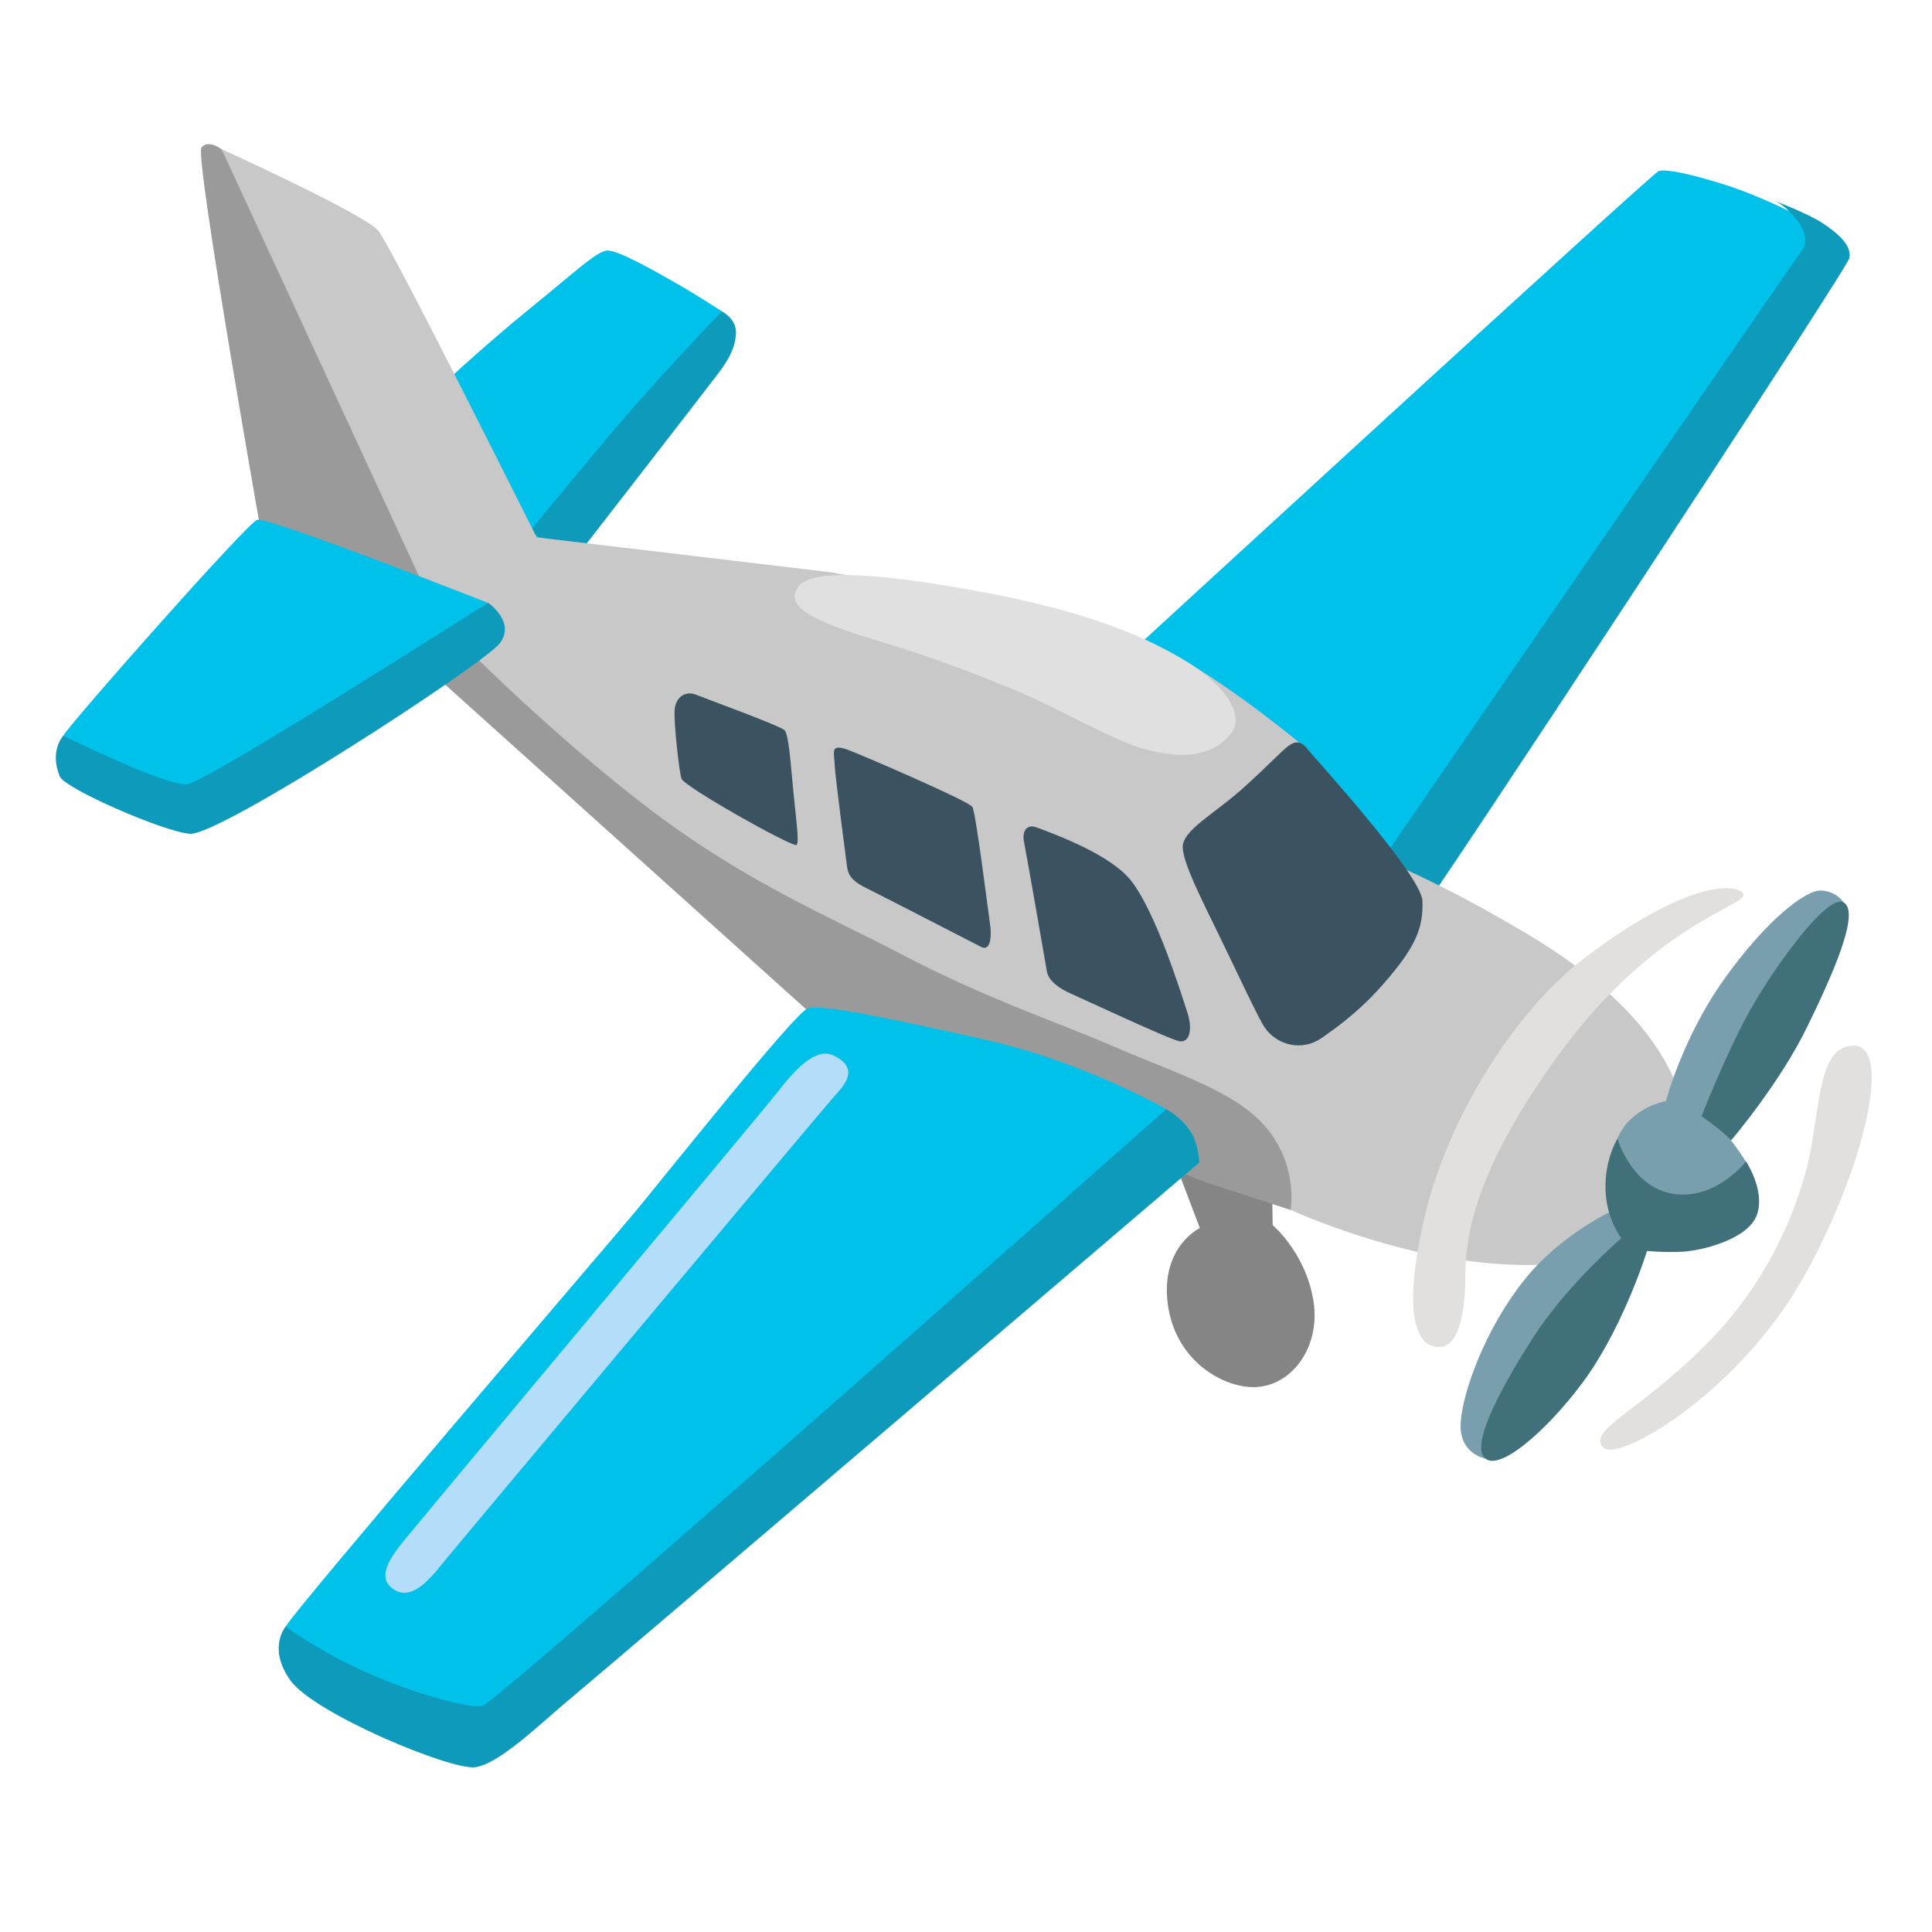 <svg xmlns="http://www.w3.org/2000/svg" xmlns:xlink="http://www.w3.org/1999/xlink" width="50" zoomAndPan="magnify" viewBox="0 0 37.5 37.5" height="50" preserveAspectRatio="xMidYMid meet" version="1.0"><path fill="#858585" d="M 22.816 22.59 L 23.289 23.836 C 23.289 23.836 22.566 24.18 22.656 25.215 C 22.746 26.246 23.516 26.824 24.176 26.914 C 24.992 27.027 25.641 26.207 25.496 25.266 C 25.352 24.324 24.703 23.781 24.703 23.781 L 24.684 22.695 Z M 22.816 22.59 " fill-opacity="1" fill-rule="nonzero"/><path fill="#00c1e9" d="M 8.289 7.793 C 8.305 7.699 9.453 6.664 10.281 5.992 C 11.109 5.324 11.598 4.855 11.797 4.863 C 12.012 4.867 12.656 5.23 13.102 5.484 C 13.488 5.703 14.012 6.043 14.012 6.043 L 13.18 7.508 C 13.18 7.508 10.23 11.047 10.184 11.016 C 10.141 10.984 8.289 7.793 8.289 7.793 " fill-opacity="1" fill-rule="nonzero"/><path fill="#0d9abb" d="M 10.297 10.297 C 10.297 10.297 11.844 8.402 12.562 7.605 C 13.277 6.805 14.012 6.043 14.012 6.043 C 14.012 6.043 14.301 6.188 14.285 6.473 C 14.27 6.758 14.141 6.98 13.949 7.238 C 13.758 7.492 11.098 10.922 11.098 10.922 Z M 10.297 10.297 " fill-opacity="1" fill-rule="nonzero"/><path fill="#00c1e9" d="M 21.766 12.828 C 21.766 12.828 32.066 3.363 32.195 3.32 C 32.324 3.277 32.773 3.363 33.457 3.578 C 34.141 3.789 35.316 4.344 35.297 4.473 C 35.273 4.602 35.145 5.285 35.145 5.285 C 35.145 5.285 26.949 18.34 26.395 17.613 C 25.84 16.887 21.766 12.828 21.766 12.828 " fill-opacity="1" fill-rule="nonzero"/><path fill="#0d9abb" d="M 26.785 16.75 C 26.785 16.75 34.836 5.039 34.957 4.887 C 35.137 4.656 34.992 4.379 34.793 4.168 C 34.594 3.949 34.434 3.895 34.434 3.895 C 34.434 3.895 35.082 4.137 35.371 4.328 C 35.695 4.539 35.949 4.777 35.895 5.012 C 35.84 5.246 27.562 17.828 27.531 17.758 C 27.496 17.684 26.785 16.75 26.785 16.75 " fill-opacity="1" fill-rule="nonzero"/><path fill="#9a9a9a" d="M 4.297 2.895 C 4.297 2.895 4.047 2.699 3.91 2.863 C 3.77 3.031 5.156 10.84 5.156 10.84 L 8.477 13.141 L 16.203 20.09 L 23.371 22.938 L 25.047 23.484 C 25.047 23.484 26.633 22.406 26.633 22.34 C 26.633 22.273 24.984 17.215 24.984 17.215 L 9.707 11.508 Z M 4.297 2.895 " fill-opacity="1" fill-rule="nonzero"/><path fill="#c8c8c8" d="M 7.336 4.469 C 7.031 4.137 4.301 2.895 4.301 2.895 L 8.48 11.934 L 9.027 12.551 C 9.027 12.551 10.809 14.348 12.68 15.758 C 14.551 17.164 16.129 17.801 17.484 18.516 C 19.145 19.387 20.508 19.832 21.59 20.301 C 22.91 20.875 24.066 21.199 24.652 21.98 C 25.191 22.699 25.051 23.484 25.051 23.484 C 25.051 23.484 26.145 23.984 27.484 24.293 C 28.828 24.602 31.754 24.973 32.504 23.215 C 33.25 21.453 32.191 19.648 29.645 18.129 C 27.094 16.613 25.926 16.371 25.926 16.371 L 25.219 14.414 C 25.219 14.414 23.371 12.875 22.207 12.434 C 21.043 11.992 16.137 11.109 16.137 11.109 L 10.418 10.43 C 10.414 10.43 7.574 4.734 7.336 4.469 " fill-opacity="1" fill-rule="nonzero"/><path fill="#e0e0e0" d="M 15.473 11.422 C 15.32 11.715 15.496 11.973 16.949 12.41 C 18.312 12.824 19.016 13.113 19.766 13.422 C 20.512 13.734 21.566 14.348 22.16 14.523 C 22.754 14.699 23.48 14.766 23.898 14.234 C 24.148 13.918 23.855 13.332 22.973 12.805 C 22.09 12.277 20.926 11.836 19.035 11.484 C 17.145 11.137 15.691 11.004 15.473 11.422 " fill-opacity="1" fill-rule="nonzero"/><path fill="#00c1e9" d="M 4.992 10.09 C 4.82 10.125 1.277 14.133 1.23 14.281 C 1.18 14.434 1.555 14.938 1.555 14.938 L 3.566 15.816 L 9.465 11.699 C 9.461 11.699 5.246 10.039 4.992 10.09 " fill-opacity="1" fill-rule="nonzero"/><path fill="#0d9abb" d="M 1.23 14.281 C 1.23 14.281 3.23 15.27 3.633 15.223 C 4.031 15.172 9.473 11.699 9.473 11.699 C 9.473 11.699 10.02 12.074 9.699 12.488 C 9.379 12.902 4.27 16.223 3.688 16.184 C 3.195 16.152 1.258 15.309 1.16 15.07 C 0.953 14.562 1.23 14.281 1.23 14.281 " fill-opacity="1" fill-rule="nonzero"/><path fill="#00c1e9" d="M 15.676 19.574 C 15.414 19.672 12.945 22.777 12.336 23.512 C 11.801 24.156 5.727 31.23 5.547 31.57 C 5.363 31.914 5.84 32.344 5.84 32.344 L 9.25 33.707 L 20.258 24.66 L 22.637 21.531 C 22.637 21.531 21.051 20.613 19.117 20.18 C 17.184 19.746 15.926 19.484 15.676 19.574 " fill-opacity="1" fill-rule="nonzero"/><path fill="#0d9abb" d="M 22.633 21.531 C 22.633 21.531 9.664 33.039 9.363 33.113 C 9.129 33.172 7.918 32.852 6.914 32.371 C 6.059 31.965 5.547 31.57 5.547 31.57 C 5.547 31.57 5.184 31.98 5.637 32.617 C 6.09 33.254 8.75 34.367 9.227 34.301 C 9.707 34.23 10.477 33.461 11.137 32.914 C 11.797 32.367 23.277 22.566 23.277 22.566 C 23.277 22.566 23.266 22.207 23.117 21.977 C 22.914 21.66 22.633 21.531 22.633 21.531 " fill-opacity="1" fill-rule="nonzero"/><path fill="#b4ddfa" d="M 16.191 20.492 C 15.836 20.312 15.426 20.766 15.082 21.211 C 14.734 21.656 7.953 29.746 7.73 30.043 C 7.508 30.344 7.336 30.664 7.656 30.859 C 7.977 31.055 8.301 30.711 8.594 30.34 C 8.895 29.969 15.992 21.504 16.191 21.281 C 16.395 21.059 16.688 20.742 16.191 20.492 " fill-opacity="1" fill-rule="nonzero"/><path fill="#3b5361" d="M 13.52 13.488 C 13.297 13.395 13.109 13.539 13.094 13.785 C 13.078 14.031 13.18 14.969 13.227 15.113 C 13.277 15.266 15.293 16.402 15.453 16.402 C 15.527 16.402 15.445 15.855 15.402 15.391 C 15.34 14.746 15.309 14.289 15.234 14.18 C 15.188 14.102 13.711 13.566 13.52 13.488 M 16.441 14.547 C 16.102 14.434 16.195 14.602 16.203 14.879 C 16.207 15.023 16.422 16.688 16.438 16.801 C 16.457 16.914 16.461 17.07 16.816 17.238 C 17.188 17.422 18.887 18.301 19.051 18.383 C 19.211 18.461 19.262 18.219 19.211 17.895 C 19.164 17.566 18.941 15.781 18.875 15.664 C 18.812 15.547 16.629 14.613 16.441 14.547 M 20.117 16.059 C 19.938 15.992 19.828 16.121 19.879 16.359 C 19.918 16.539 20.289 18.676 20.32 18.855 C 20.352 19.035 20.547 19.184 20.809 19.297 C 21.066 19.41 22.699 20.176 22.895 20.211 C 23.09 20.242 23.156 19.98 23.043 19.641 C 22.93 19.297 22.453 17.75 21.969 17.113 C 21.586 16.605 20.539 16.215 20.117 16.059 M 25.016 14.473 C 24.875 14.574 24.684 14.793 24.172 15.258 C 23.586 15.797 22.934 16.113 22.957 16.461 C 22.977 16.77 23.277 17.367 23.68 18.191 C 24.059 18.973 24.426 19.762 24.543 19.938 C 24.789 20.297 25.277 20.41 25.652 20.148 C 26.027 19.887 26.469 19.562 26.973 18.957 C 27.48 18.352 27.629 17.996 27.609 17.488 C 27.594 16.984 25.496 14.691 25.398 14.562 C 25.297 14.434 25.195 14.344 25.016 14.473 " fill-opacity="1" fill-rule="nonzero"/><path fill="#e1e0df" d="M 31.109 28.086 C 31.387 28.426 33.727 27.023 34.961 24.871 C 36.117 22.859 36.766 20.32 35.992 20.297 C 35.219 20.277 35.352 21.715 35.031 22.809 C 34.832 23.492 34.359 24.875 33.051 26.16 C 31.758 27.434 30.836 27.746 31.109 28.086 M 33.836 17.348 C 33.969 17.566 32.164 17.883 30.301 20.41 C 28.328 23.086 28.453 24.426 28.441 24.902 C 28.418 25.609 28.277 26.273 27.797 26.125 C 27.465 26.02 27.234 25.371 27.664 23.57 C 28.09 21.773 29.348 19.664 30.758 18.594 C 32.727 17.094 33.707 17.133 33.836 17.348 " fill-opacity="1" fill-rule="nonzero"/><path fill="#799fae" d="M 32.336 21.371 C 32.336 21.371 32.66 20.129 33.473 18.996 C 34.281 17.863 35.055 17.262 35.355 17.285 C 35.656 17.305 35.785 17.516 35.785 17.516 L 33.578 22.109 C 33.578 22.109 33.742 22.312 33.887 22.547 C 34.062 22.84 33.793 23.297 33.793 23.297 L 31.801 23.812 L 28.824 28.309 C 28.824 28.309 28.309 28.219 28.352 27.602 C 28.398 26.98 28.844 25.781 29.574 24.859 C 30.301 23.938 31.34 23.48 31.34 23.48 L 31.5 22.867 C 31.5 22.867 31.199 22.566 31.395 22.098 C 31.648 21.488 32.336 21.371 32.336 21.371 " fill-opacity="1" fill-rule="nonzero"/><path fill="#40717a" d="M 33.027 21.664 C 33.027 21.664 33.203 21.793 33.336 21.895 C 33.465 21.996 33.602 22.133 33.602 22.133 C 33.602 22.133 34.543 21.031 35.074 19.938 C 35.555 18.953 36.117 17.707 35.785 17.516 C 35.449 17.328 34.312 18.953 33.891 19.75 C 33.465 20.547 33.027 21.664 33.027 21.664 M 31.395 22.102 C 31.395 22.102 31.637 22.941 32.34 23.141 C 33.23 23.391 33.891 22.543 33.891 22.543 C 33.891 22.543 34.262 23.102 34.105 23.57 C 33.941 24.059 33.016 24.281 32.637 24.297 C 32.262 24.312 31.969 24.281 31.969 24.281 C 31.969 24.281 31.559 25.609 30.844 26.66 C 30.211 27.578 29.16 28.574 28.832 28.312 C 28.5 28.051 29.242 26.766 29.75 25.973 C 30.422 24.926 31.469 24.035 31.469 24.035 C 31.469 24.035 31.219 23.707 31.172 23.223 C 31.105 22.562 31.395 22.102 31.395 22.102 " fill-opacity="1" fill-rule="nonzero"/></svg>